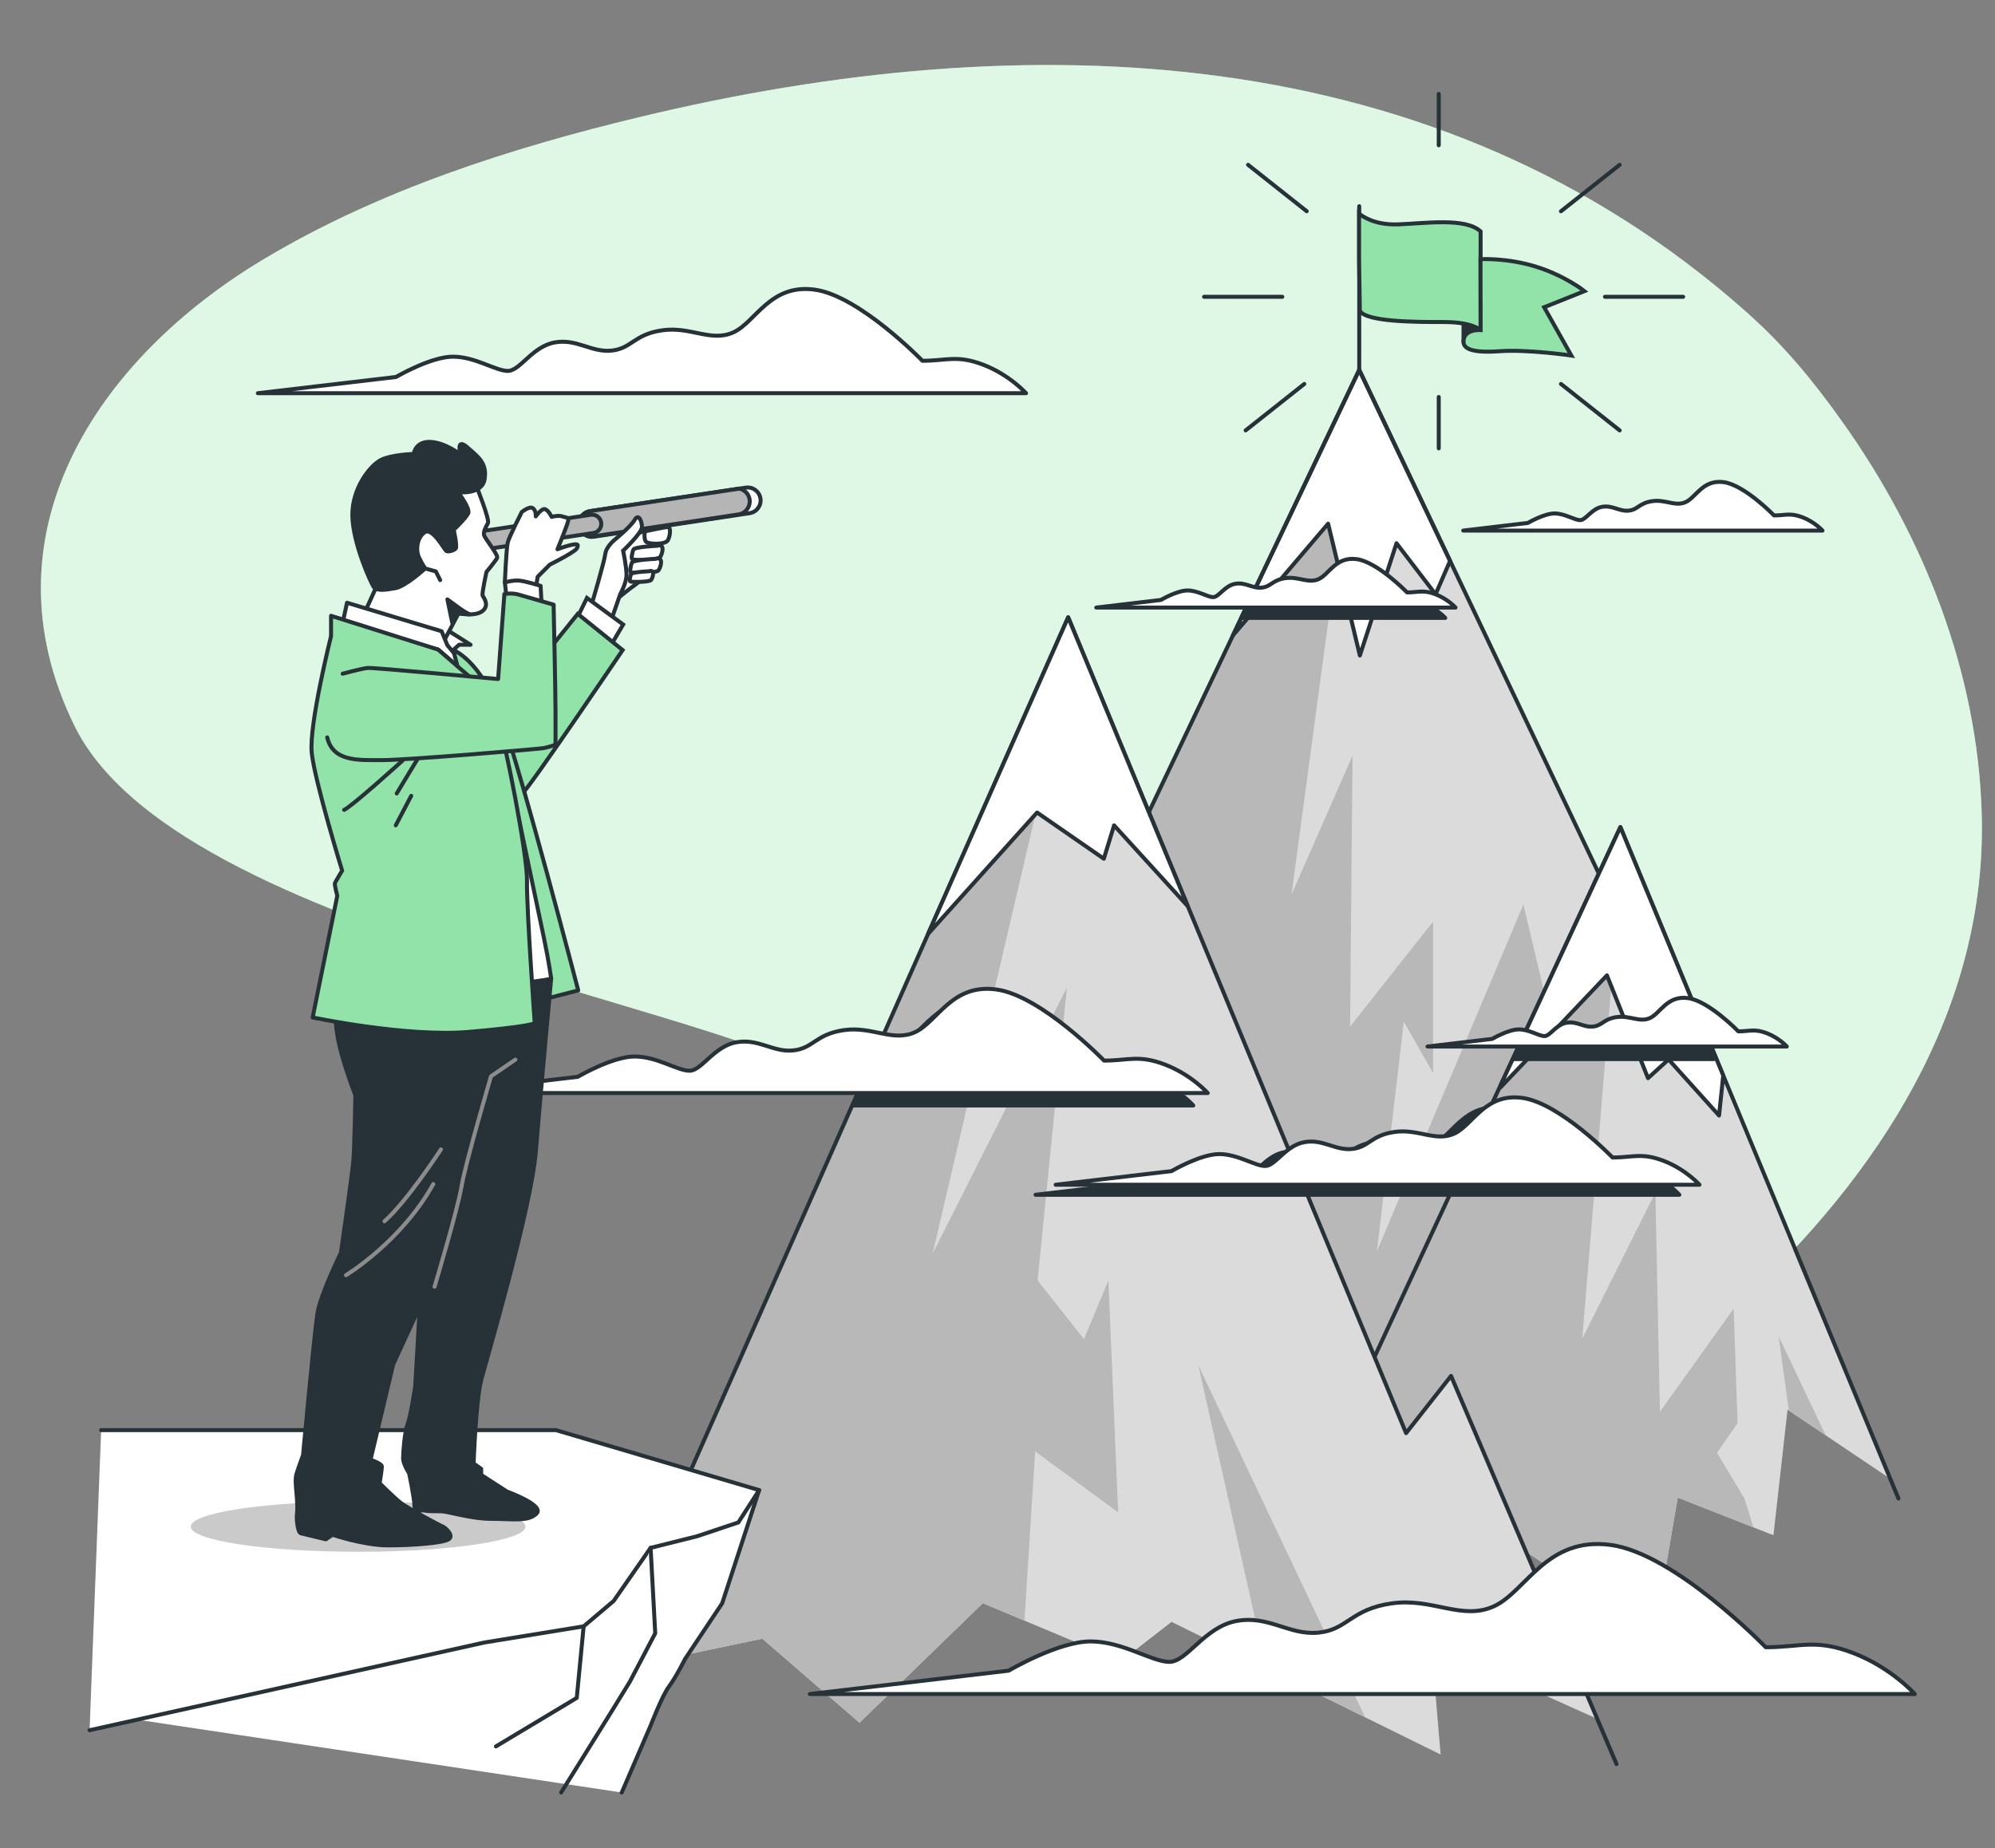 <?xml version="1.0" encoding="utf-8"?>
<!-- Generator: Adobe Illustrator 25.2.1, SVG Export Plug-In . SVG Version: 6.00 Build 0)  -->
<svg version="1.1" xmlns="http://www.w3.org/2000/svg" xmlns:xlink="http://www.w3.org/1999/xlink" x="0px" y="0px"
	 viewBox="0 0 500 463.2" style="enable-background:new 0 0 500 463.2;" xml:space="preserve">
<rect x="0" y="0" width="500" height="463.2" fill="#808080" stroke="none"/>
<g id="Background_Simple">
	<g>
		<path style="fill:#92E3A9;" d="M434.5,328.02c-4.56,4.15-9.22,8.15-13.93,12.03c-32.56,26.74-70.25,46.5-112.8,50.32
			c-1.05,0.09-2.09,0.18-3.14,0.26c-79.5,5.83-78.04-88.98-87.52-112.32c-9.48-23.34-170.66-40.11-198.38-96.27
			C-4.97,134,24.27,89.95,66.15,64.93c28.92-17.28,61.7-27.79,94.29-35.62C256.99,6.1,360.02,9.12,437.82,78.32
			c9.45,8.4,16.72,17.28,24,27.52c20.34,28.59,33.82,62.71,34.85,98.03c1.43,49.21-25.91,90.86-61.01,123.1
			C435.27,327.32,434.89,327.67,434.5,328.02z"/>
		<path style="opacity:0.7;fill:#FFFFFF;" d="M434.5,328.02c-4.56,4.15-9.22,8.15-13.93,12.03c-32.56,26.74-70.25,46.5-112.8,50.32
			c-1.05,0.09-2.09,0.18-3.14,0.26c-79.5,5.83-78.04-88.98-87.52-112.32c-9.48-23.34-170.66-40.11-198.38-96.27
			C-4.97,134,24.27,89.95,66.15,64.93c28.92-17.28,61.7-27.79,94.29-35.62C256.99,6.1,360.02,9.12,437.82,78.32
			c9.45,8.4,16.72,17.28,24,27.52c20.34,28.59,33.82,62.71,34.85,98.03c1.43,49.21-25.91,90.86-61.01,123.1
			C435.27,327.32,434.89,327.67,434.5,328.02z"/>
	</g>
</g>
<g id="Moutains">
	<g>
		<polygon style="fill:#DBDBDB;" points="406.86,231.91 406.86,350.51 273.55,350.51 274.45,231.91 275,230.76 299.42,179.42 
			311.09,154.88 313.47,149.89 340.66,92.71 341.22,93.89 378.07,171.37 		"/>
		<polygon style="fill:#B8B8B8;" points="409.96,345.42 406.86,345.99 382.48,350.51 322.53,350.51 279.02,258.53 275,230.76 
			299.42,179.42 311.09,154.88 313.47,149.89 340.66,92.71 341.22,93.89 323.68,224.27 338.98,189.39 338.37,257.31 359.17,231 
			359.17,268.94 351.83,256.09 345.1,313.6 381.81,226.72 406.86,332.35 		"/>
		<polygon style="fill:#FFFFFF;stroke:#263238;stroke-linecap:round;stroke-linejoin:round;stroke-miterlimit:10;" points="
			311.09,154.88 309,159.27 332.86,131.26 340.82,164.3 350,136.16 359.79,148.96 363.43,140.59 341.22,93.89 340.66,92.71 
			313.47,149.89 		"/>
		<polygon style="fill:none;stroke:#263238;stroke-linecap:round;stroke-linejoin:round;stroke-miterlimit:10;" points="
			406.86,231.91 406.86,350.51 273.55,350.51 274.45,231.91 275,230.76 299.42,179.42 311.09,154.88 313.47,149.89 340.66,92.71 
			341.22,93.89 378.07,171.37 		"/>
	</g>
	<g>
		<polygon style="fill:#DBDBDB;" points="473.18,370.26 448.01,353.35 444.47,384.81 420.48,375.37 414.59,409.97 373.69,383.24 
			339.09,383.24 341.05,348.24 379.55,265.46 381.29,261.73 403.97,212.97 422.06,247.58 425.16,255.02 429.51,265.46 		"/>
		<g>
			<polygon style="fill:#B8B8B8;" points="445.78,334.96 448.33,353.56 457.59,359.79 			"/>
		</g>
		<polygon style="fill:#B8B8B8;" points="420.48,375.37 439.46,382.84 437.2,375.59 430.33,364.15 435.48,356.71 434.5,328.02 
			416.02,353.85 414.88,298.91 396.56,335.53 406.28,217.39 403.97,212.97 381.29,261.73 379.55,265.46 341.05,348.24 
			339.09,383.24 373.69,383.24 414.59,409.97 		"/>
		<polyline style="fill:none;stroke:#263238;stroke-linecap:round;stroke-linejoin:round;stroke-miterlimit:10;" points="
			475.8,375.6 406.11,207.31 327.31,377.13 		"/>
		<polygon style="fill:#FFFFFF;stroke:#263238;stroke-linecap:round;stroke-linejoin:round;stroke-miterlimit:10;" points="
			413.04,270.24 418.19,265.55 430.84,279.6 431.89,269.57 406.11,207.31 376.08,272.04 376.04,272.58 402.74,244.48 		"/>
	</g>
	<g>
		<polygon style="fill:#DBDBDB;" points="358.72,412.14 361.06,439.77 342.14,430.44 317.36,418.22 293.62,406.52 280.97,416.36 
			246.32,401.84 215.41,431.81 191.05,410.74 162.02,416.82 163.89,388.72 213.79,277.09 220.27,262.58 264.58,163.46 279.1,196.71 
			292.68,214.51 352.4,359.21 363.67,344.88 400.4,430.87 		"/>
		<polygon style="fill:#B8B8B8;" points="271.67,335.63 260.05,320.95 267.39,247.52 233.74,314.22 263.11,188.78 264.97,164.34 
			264.58,163.46 220.27,262.58 213.79,277.09 163.89,388.72 162.02,416.82 191.05,410.74 215.41,431.81 246.32,401.84 
			256.75,406.21 259.44,363.78 280.24,379.08 277.79,320.95 		"/>
		<polyline style="fill:none;stroke:#263238;stroke-linecap:round;stroke-linejoin:round;stroke-miterlimit:10;" points="
			405.14,442.16 363.67,344.88 352.4,359.21 267.71,154.73 167.05,382.25 		"/>
		<polygon style="fill:#FFFFFF;stroke:#263238;stroke-linecap:round;stroke-linejoin:round;stroke-miterlimit:10;" points="
			297.7,227.15 267.71,154.73 232.61,234.07 259.92,203.66 276.65,215.24 279.22,206.88 		"/>
		<polygon style="fill:#B8B8B8;" points="342.14,430.44 317.36,418.22 300.32,342.17 		"/>
	</g>
</g>
<g id="Clouds">
	<g>
		<path style="fill:#263238;stroke:#263238;stroke-linecap:round;stroke-linejoin:round;stroke-miterlimit:10;" d="M362.21,154.88
			h-51.12l2.38-4.99c0.05,0,0.1,0,0.15-0.01c2.38-0.24,2.62-1.9,5.95-2.38c3.34-0.48,5.72,1.43,8.34,0.24
			c2.62-1.19,4.29-5.72,9.53-5c5.24,0.71,12.62,8.33,12.62,8.33c2.86,0,4.05-0.71,7.15,0.48
			C360.3,152.74,362.21,154.88,362.21,154.88z"/>
		<path style="fill:#FFFFFF;stroke:#263238;stroke-linecap:round;stroke-linejoin:round;stroke-miterlimit:10;" d="M352.65,148.49
			c0,0-7.38-7.62-12.62-8.34c-5.24-0.71-6.91,3.81-9.53,5c-2.62,1.19-5-0.71-8.34-0.24c-3.33,0.48-3.57,2.14-5.96,2.38
			c-2.38,0.24-4.05-1.43-6.67-0.95c-2.62,0.48-4.05,3.33-5.48,3.33s-3.81-1.67-6.43-1.67c-2.62,0-6.67,2.38-6.67,2.38l-16.2,1.91
			h90.04c0,0-1.91-2.14-5-3.33C356.7,147.77,355.51,148.49,352.65,148.49z"/>
	</g>
	<path style="fill:#FFFFFF;stroke:#263238;stroke-linecap:round;stroke-linejoin:round;stroke-miterlimit:10;" d="M444.62,129.19
		c0,0-7.38-7.62-12.62-8.34c-5.24-0.71-6.91,3.81-9.53,5s-5-0.71-8.34-0.24s-3.57,2.14-5.96,2.38c-2.38,0.24-4.05-1.43-6.67-0.95
		c-2.62,0.48-4.05,3.33-5.48,3.33s-3.81-1.67-6.43-1.67c-2.62,0-6.67,2.38-6.67,2.38l-16.2,1.91h90.04c0,0-1.91-2.14-5-3.33
		C448.67,128.48,447.48,129.19,444.62,129.19z"/>
	<g>
		<path style="fill:#263238;stroke:#263238;stroke-linecap:round;stroke-linejoin:round;stroke-miterlimit:10;" d="M399.11,292.65
			c0,0-13.23-13.66-22.62-14.94c-9.39-1.28-12.38,6.83-17.07,8.96c-4.7,2.13-8.96-1.28-14.94-0.43c-5.98,0.85-6.4,3.84-10.67,4.27
			c-4.27,0.43-7.26-2.56-11.95-1.71c-4.7,0.85-7.26,5.98-9.82,5.98s-6.83-2.99-11.52-2.99c-4.7,0-11.95,4.27-11.95,4.27l-29.03,3.41
			h161.35c0,0-3.41-3.84-8.96-5.98C406.36,291.37,404.23,292.65,399.11,292.65z"/>
		<path style="fill:#FFFFFF;stroke:#263238;stroke-linecap:round;stroke-linejoin:round;stroke-miterlimit:10;" d="M404.15,290.13
			c0,0-13.23-13.66-22.62-14.94c-9.39-1.28-12.38,6.83-17.07,8.96c-4.7,2.13-8.96-1.28-14.94-0.43c-5.98,0.85-6.4,3.84-10.67,4.27
			c-4.27,0.43-7.26-2.56-11.95-1.71c-4.7,0.85-7.26,5.98-9.82,5.98s-6.83-2.99-11.52-2.99c-4.7,0-11.95,4.27-11.95,4.27l-29.03,3.41
			h161.35c0,0-3.41-3.84-8.96-5.98C411.4,288.85,409.27,290.13,404.15,290.13z"/>
	</g>
	<g>
		<path style="fill:#263238;stroke:#263238;stroke-linecap:round;stroke-linejoin:round;stroke-miterlimit:10;" d="M429.51,265.46
			h-49.96l1.74-3.73c1.43,0.48,2.66,1.11,3.54,1.11c1.43,0,2.86-2.86,5.48-3.33c2.62-0.48,4.29,1.19,6.67,0.95
			c2.38-0.24,2.62-1.91,5.96-2.38c3.33-0.48,5.71,1.43,8.33,0.23c2.62-1.19,4.29-5.71,9.53-5c1.36,0.19,2.88,0.84,4.36,1.71
			L429.51,265.46z"/>
		<path style="fill:#FFFFFF;stroke:#263238;stroke-linecap:round;stroke-linejoin:round;stroke-miterlimit:10;" d="M435.67,258.51
			c0,0-7.38-7.62-12.62-8.34c-5.24-0.71-6.91,3.81-9.53,5c-2.62,1.19-5-0.71-8.34-0.24c-3.33,0.48-3.57,2.14-5.95,2.38
			c-2.38,0.24-4.05-1.43-6.67-0.95c-2.62,0.48-4.05,3.33-5.48,3.33c-1.43,0-3.81-1.67-6.43-1.67c-2.62,0-6.67,2.38-6.67,2.38
			l-16.2,1.91h90.04c0,0-1.91-2.14-5-3.33C439.72,257.79,438.53,258.51,435.67,258.51z"/>
	</g>
	<g>
		<path style="fill:#263238;stroke:#263238;stroke-linecap:round;stroke-linejoin:round;stroke-miterlimit:10;" d="M299.07,277.09
			h-85.28l6.48-14.51c1.82,0.19,3.61,0.07,5.45-0.77c5.61-2.54,9.17-12.22,20.38-10.69c11.2,1.53,26.99,17.82,26.99,17.82
			c6.11,0,8.66-1.52,15.28,1.02C294.99,272.51,299.07,277.09,299.07,277.09z"/>
		<path style="fill:#FFFFFF;stroke:#263238;stroke-linecap:round;stroke-linejoin:round;stroke-miterlimit:10;" d="M276.71,265.84
			c0,0-15.79-16.3-27-17.83c-11.21-1.53-14.77,8.15-20.37,10.7c-5.6,2.55-10.7-1.53-17.83-0.51c-7.13,1.02-7.64,4.58-12.73,5.09
			c-5.09,0.51-8.66-3.06-14.26-2.04c-5.6,1.02-8.66,7.13-11.71,7.13c-3.06,0-8.15-3.57-13.75-3.57c-5.6,0-14.26,5.09-14.26,5.09
			l-34.64,4.07h192.53c0,0-4.07-4.58-10.7-7.13C285.37,264.31,282.83,265.84,276.71,265.84z"/>
	</g>
	<path style="fill:#FFFFFF;stroke:#263238;stroke-linecap:round;stroke-linejoin:round;stroke-miterlimit:10;" d="M231.18,90.43
		c0,0-15.79-16.3-27-17.83c-11.21-1.53-14.77,8.15-20.37,10.7c-5.6,2.55-10.7-1.53-17.83-0.51c-7.13,1.02-7.64,4.58-12.73,5.09
		c-5.09,0.51-8.66-3.06-14.26-2.04c-5.6,1.02-8.66,7.13-11.72,7.13c-3.06,0-8.15-3.57-13.75-3.57c-5.6,0-14.26,5.09-14.26,5.09
		l-34.64,4.07h192.53c0,0-4.07-4.58-10.7-7.13C239.84,88.9,237.29,90.43,231.18,90.43z"/>
	<path style="fill:#FFFFFF;stroke:#263238;stroke-linecap:round;stroke-linejoin:round;stroke-miterlimit:10;" d="M442.54,412.88
		c0,0-22.71-23.44-38.83-25.64c-16.12-2.2-21.25,11.72-29.3,15.38c-8.06,3.66-15.38-2.2-25.64-0.73
		c-10.26,1.47-10.99,6.59-18.32,7.33c-7.33,0.73-12.45-4.4-20.51-2.93c-8.06,1.47-12.45,10.26-16.85,10.26
		c-4.4,0-11.72-5.13-19.78-5.13c-8.06,0-20.51,7.33-20.51,7.33l-49.82,5.86H479.9c0,0-5.86-6.59-15.38-10.26
		C454.99,410.68,451.33,412.88,442.54,412.88z"/>
</g>
<g id="Flag">
	<g>
		<g>
			
				<line style="fill:none;stroke:#263238;stroke-linecap:round;stroke-linejoin:round;stroke-miterlimit:10;" x1="340.66" y1="92.71" x2="340.66" y2="51.69"/>
			<g>
				<g>
					<path style="fill:#263238;stroke:#263238;stroke-linecap:round;stroke-linejoin:round;stroke-miterlimit:10;" d="M366.8,85.76
						v-7.59c0,0,2.7,1.43,3.89,3.6c0.17,0.31,0.31,0.63,0.4,0.97C371.09,82.73,367.53,82.24,366.8,85.76z"/>
					<path style="fill:#92E3A9;stroke:#263238;stroke-miterlimit:10;" d="M350.4,56.24c-5.92,0.22-9.05-2.09-9.78-2.7v11.3
						l0.19,13.1c1.77,2.78,14.13,2.78,21.19,2.78c7.06,0,9.08,2.02,9.08,2.02V58.01C367.31,54.48,357.21,55.99,350.4,56.24z"/>
					<path style="fill:#92E3A9;stroke:#263238;stroke-miterlimit:10;" d="M371.09,82.73c0,0-4.41-0.34-4.29,3.03
						c0.06,1.59,2.02,2.78,9.08,2.27c7.06-0.5,17.94,1.09,17.94,1.09l-6.81-12.11l10.09-4.04c0,0-4.82-3.86-12.14-6.13
						c-7.32-2.27-13.91-1.88-13.91-1.88L371.09,82.73z"/>
				</g>
			</g>
		</g>
		
			<line style="fill:none;stroke:#263238;stroke-linecap:round;stroke-linejoin:round;stroke-miterlimit:10;" x1="360.59" y1="23.54" x2="360.59" y2="36.41"/>
		
			<line style="fill:none;stroke:#263238;stroke-linecap:round;stroke-linejoin:round;stroke-miterlimit:10;" x1="360.59" y1="99.51" x2="360.59" y2="112.38"/>
		
			<line style="fill:none;stroke:#263238;stroke-linecap:round;stroke-linejoin:round;stroke-miterlimit:10;" x1="312.8" y1="41.31" x2="327.5" y2="52.95"/>
		
			<line style="fill:none;stroke:#263238;stroke-linecap:round;stroke-linejoin:round;stroke-miterlimit:10;" x1="405.93" y1="41.31" x2="391.22" y2="52.95"/>
		
			<line style="fill:none;stroke:#263238;stroke-linecap:round;stroke-linejoin:round;stroke-miterlimit:10;" x1="405.93" y1="107.88" x2="391.22" y2="96.24"/>
		
			<line style="fill:none;stroke:#263238;stroke-linecap:round;stroke-linejoin:round;stroke-miterlimit:10;" x1="312.19" y1="107.88" x2="326.89" y2="96.24"/>
		
			<line style="fill:none;stroke:#263238;stroke-linecap:round;stroke-linejoin:round;stroke-miterlimit:10;" x1="321.38" y1="74.39" x2="301.77" y2="74.39"/>
		
			<line style="fill:none;stroke:#263238;stroke-linecap:round;stroke-linejoin:round;stroke-miterlimit:10;" x1="421.85" y1="74.39" x2="402.25" y2="74.39"/>
	</g>
</g>
<g id="Crag">
	<g>
		<path style="fill:#FFFFFF;stroke:#263238;stroke-linecap:round;stroke-linejoin:round;stroke-miterlimit:10;" d="M155.83,449.29
			l7.23-16.76c0,0,2.89-7.52,4.63-9.84c1.74-2.31,4.05-6.94,4.05-6.94l9.26-13.89l9.26-28.35l-25.69,8.56l-19.75,15.19l-26.96,13.29
			l-93.43,18.99"/>
		<g>
			<polyline style="fill:#FFFFFF;stroke:#263238;stroke-linecap:round;stroke-linejoin:round;stroke-miterlimit:10;" points="
				25.35,358.46 139.34,358.46 190.26,373.5 185.05,381.6 174.63,385.08 163.06,387.97 153.8,401.28 146.28,407.64 121.4,411.69 
				22.45,433.68 			"/>
			<polyline style="fill:#FFFFFF;stroke:#263238;stroke-linecap:round;stroke-linejoin:round;stroke-miterlimit:10;" points="
				163.06,387.97 164.22,409.38 157.85,421.53 153.23,429.05 140.64,449.29 			"/>
			<polyline style="fill:#FFFFFF;stroke:#263238;stroke-linecap:round;stroke-linejoin:round;stroke-miterlimit:10;" points="
				146.28,407.64 144.55,425.58 135.87,430.79 124.29,437.73 			"/>
		</g>
	</g>
</g>
<g id="Character">
	<g>
		<path style="opacity:0.21;" d="M131.71,382.64c0,3.48-18.78,6.31-41.95,6.31c-23.17,0-41.95-2.82-41.95-6.31
			c0-3.48,18.78-6.31,41.95-6.31C112.93,376.33,131.71,379.16,131.71,382.64z"/>
		<g>
			<g>
				<path style="fill:#FFFFFF;stroke:#263238;stroke-miterlimit:10;" d="M155.09,149.75c0,0,2.66-2.18,4.23-3.27
					c1.57-1.09,4.36-4.11,4.6-5.32c0.24-1.21,1.57-8.47,1.57-8.47s-0.97-0.12-2.78,0.24s-3.39,0.85-3.39,0.85l-4.84,5.81
					L155.09,149.75z"/>
				<path style="fill:#FFFFFF;stroke:#263238;stroke-miterlimit:10;" d="M161.62,133.18c0,0-0.36,2.06,0.36,2.66
					c0.73,0.6,4.84,0.73,5.44-0.48c0.6-1.21,0.73-3.27,0-3.27S161.62,133.18,161.62,133.18z"/>
				<path style="fill:#FFFFFF;stroke:#263238;stroke-miterlimit:10;" d="M164.65,136.81c0,0-5.69,0.24-5.93,0.97
					s-0.6,2.18-0.24,2.42c0.36,0.24,6.29,0.24,6.9-0.48C165.98,138.98,166.82,136.08,164.65,136.81z"/>
				<path style="fill:#FFFFFF;stroke:#263238;stroke-miterlimit:10;" d="M164.28,140.07c0,0-5.69,0.24-5.93,0.97
					c-0.24,0.73-0.6,2.18-0.24,2.42c0.36,0.24,6.29,0.24,6.9-0.48C165.61,142.25,166.46,139.35,164.28,140.07z"/>
				<path style="fill:#FFFFFF;stroke:#263238;stroke-miterlimit:10;" d="M162.62,143.19c0,0-4.3,0.18-4.48,0.73
					c-0.18,0.55-0.46,1.65-0.18,1.83c0.27,0.18,4.75,0.18,5.21-0.37C163.62,144.84,164.26,142.64,162.62,143.19z"/>
			</g>
			<g>
				<g>
					<path style="fill:#FFFFFF;stroke:#263238;stroke-miterlimit:10;" d="M187.87,128.63l-39.01,5.89
						c-0.16,0.02-0.32,0.04-0.48,0.04c-0.12,0-0.25-0.01-0.37-0.02c-1.42-0.17-2.61-1.27-2.83-2.74c-0.27-1.77,0.95-3.42,2.72-3.69
						l37.42-5.64l1.59-0.24c1.77-0.27,3.41,0.95,3.68,2.72C190.86,126.72,189.64,128.36,187.87,128.63z"/>
				</g>
				<g>
					<path style="fill:#B5B5B5;stroke:#263238;stroke-miterlimit:10;" d="M185.1,128.94l-37.08,5.6c-1.42-0.17-2.61-1.27-2.83-2.74
						c-0.27-1.77,0.95-3.42,2.72-3.69l37.42-5.64c1.29,0.29,2.33,1.34,2.54,2.72C188.13,126.99,186.89,128.67,185.1,128.94z"/>
				</g>
				<g>
					<path style="fill:#B5B5B5;stroke:#263238;stroke-miterlimit:10;" d="M121.57,137.67c-1.13,0-2.11-0.82-2.29-1.97
						c-0.19-1.26,0.68-2.44,1.94-2.63l26.82-4.04c1.27-0.19,2.44,0.68,2.63,1.94c0.19,1.26-0.68,2.44-1.94,2.63l-26.82,4.04
						C121.8,137.66,121.68,137.67,121.57,137.67z"/>
				</g>
			</g>
			<path style="fill:#FFFFFF;stroke:#263238;stroke-miterlimit:10;" d="M148.31,151.45c0,0,3.15-10.65,3.39-12.58
				c0.24-1.94,2.42-3.63,2.42-3.63s3.99-3.27,4.96-4.96c0.97-1.69,1.81,0.36,1.81,1.82s-4.72,5.93-4.72,5.93s0.85,3.99,0.85,6.05
				c0,2.06-1.57,4.84-1.57,4.84l-2.3,6.65L148.31,151.45z"/>
			<g>
				<polygon style="fill:#FFFFFF;stroke:#263238;stroke-miterlimit:10;" points="147.1,149.87 156.18,156.53 152.91,162.09 
					144.56,155.08 				"/>
				<path style="fill:#92E3A9;stroke:#263238;stroke-miterlimit:10;" d="M144.8,153.87l11.25,9.07c0,0-23.59,34.85-25.05,35.82
					c-1.45,0.97-4.23,1.57-4.23,1.57l-5.57-17.18L144.8,153.87z"/>
			</g>
			<polygon style="fill:#FFFFFF;stroke:#263238;stroke-linecap:round;stroke-linejoin:round;stroke-miterlimit:10;" points="
				112.38,158.1 117.94,161.61 115.04,161.61 113.59,162.94 110.92,162.7 109.96,159.55 			"/>
			<g>
				<path style="fill:#FFFFFF;stroke:#263238;stroke-linecap:round;stroke-linejoin:round;stroke-miterlimit:10;" d="M119.39,121.8
					c0,0,3.39,8.47,2.9,9.32c-0.48,0.85-1.21,2.18-0.97,3.03c0.24,0.85,3.63,4.96,3.27,5.69s-2.66,3.51-2.66,3.51
					s-1.21,5.44-0.97,5.93c0.24,0.48,1.33,1.82,0.6,3.15c-0.73,1.33-2.66,1.57-3.87,1.57c-1.21,0-2.78-0.24-2.78-0.24l-3.51,6.65
					l-19.72-7.5l3.03-6.65c0,0-2.18-4.84-0.6-11.01c1.57-6.17,13.43-13.31,18.39-14.04S119.39,121.8,119.39,121.8z"/>
				<path style="fill:#263238;stroke:#263238;stroke-linecap:round;stroke-linejoin:round;stroke-miterlimit:10;" d="M114.8,123.37
					c0,0,3.15,4.11,2.54,5.32c-0.6,1.21-3.63,4.11-3.63,4.11s0.97,4.23,0.48,4.72c-0.48,0.48-1.81,0.85-2.3,0.6
					c-0.48-0.24-3.51-6.05-5.44-4.72c-1.94,1.33-2.3,4.48-1.45,6.29c0.85,1.82,1.57,2.78,1.57,2.78s-4.84,4.48-7.5,4.96
					c-2.66,0.48-4.72,0.73-5.44-0.36c-0.73-1.09-5.2-10.89-5.32-17.79c-0.12-6.9,4.48-12.7,7.26-14.04
					c2.78-1.33,8.11-1.45,8.11-1.45s0.36-3.15,4.11-3.03c3.75,0.12,7.62,3.15,7.62,3.15s-1.21-4.36,1.69-1.81
					c2.9,2.54,4.96,3.99,4.36,7.99C120.85,124.1,114.8,123.37,114.8,123.37z"/>
				<polyline style="fill:none;stroke:#263238;stroke-linecap:round;stroke-linejoin:round;stroke-miterlimit:10;" points="
					106.57,142.49 109.23,143.22 110.32,145.4 				"/>
				<path style="fill:#263238;stroke:#263238;stroke-linecap:round;stroke-linejoin:round;stroke-miterlimit:10;" d="M117.7,153.99
					c0,0-1.45-0.73-2.42-1.45c-0.97-0.73-3.15-2.3-3.15-2.3l1.21,5.81l1.57-2.3L117.7,153.99z"/>
			</g>
			<polygon style="fill:#FFFFFF;stroke:#263238;stroke-linecap:round;stroke-linejoin:round;stroke-miterlimit:10;" points="
				86.97,151.08 85.88,156.17 109.83,162.82 121.45,172.86 112.13,161.73 110.68,158.22 			"/>
			<path style="fill:#92E3A9;stroke:#263238;stroke-linecap:round;stroke-linejoin:round;stroke-miterlimit:10;" d="M113.59,162.94
				c0,0,6.72,2.32,11.84,16.19c5.12,13.87,19.49,69.11,19.49,69.11l-7.93,2.05c0,0-3.47-20.14-9.74-39.46
				C120.96,191.51,113.59,162.94,113.59,162.94z"/>
			<g>
				<path style="fill:#263238;stroke:#263238;stroke-linecap:round;stroke-linejoin:round;stroke-miterlimit:10;" d="M138.13,245.33
					c0,0-2.71,29.34-3.85,43.4s-12.35,52.07-13.68,57.2s-1.9,20.9-1.9,20.9l1.9,1.33v1.52l6.46,4.18c0,0,9.5,3.42,7.41,5.51
					c-2.09,2.09-5.89,1.33-11.21,1.33c-5.32,0-11.02-1.9-12.73-1.9c-1.71,0-3.42,0-4.18-0.19c-0.76-0.19-2.47,0.57-2.47-1.14
					c0-1.71-1.33-8.17-1.33-8.17s-1.52-2.28-1.52-3.8c0-1.52,0.38-6.65,1.14-8.55s1.9-9.5,1.9-9.5l1.14-19.95l-6.65,14.44
					l-5.7,23.94c0,0,2.85,0.95,2.85,1.71s-0.57,4.18-0.57,4.18s3.61,3.61,5.32,4.94c1.71,1.33,9.88,5.7,10.45,5.89
					c0.57,0.19,3.04,2.28,1.52,3.23c-1.52,0.95-9.12,1.52-15.2,1.52c-6.08,0-13.87-2.66-13.87-2.66l-1.71,1.14
					c0,0-5.51-1.33-6.27-1.52s-1.14-3.61-0.95-4.94c0.19-1.33,0-2.85,0-3.61s-0.57-4.75-0.19-6.08c0.38-1.33,1.71-4.94,1.71-4.94
					s2.85-30.78,3.61-35.54c0.76-4.75,5.89-15.2,5.89-15.2s2.66-18.62,3.04-22.23c0.38-3.61,0.57-17.29,0.57-17.29
					s-3.23-8.17-4.37-14.25c-1.14-6.08-0.19-7.41-0.19-7.41l2.47-9.5L138.13,245.33z"/>
				<path style="fill:none;stroke:#8C8C8C;stroke-linecap:round;stroke-linejoin:round;stroke-miterlimit:10;" d="M108.91,322.51
					c0,0,5.79-19.3,6.75-25.08c0.96-5.79,7.4-27.66,7.4-27.66l6.11-4.18"/>
				<path style="fill:none;stroke:#8C8C8C;stroke-linecap:round;stroke-linejoin:round;stroke-miterlimit:10;" d="M86.72,319.62
					c0,0,13.83-8.36,21.87-22.83"/>
				<path style="fill:none;stroke:#8C8C8C;stroke-linecap:round;stroke-linejoin:round;stroke-miterlimit:10;" d="M110.51,288.1
					c0,0-8.36,12.86-14.15,18.01"/>
			</g>
			<path style="fill:#FFFFFF;stroke:#263238;stroke-linecap:round;stroke-linejoin:round;stroke-miterlimit:10;" d="M125.2,182.18
				c0,0,9.8,46.64,11.12,52.91c1.32,6.27,1.82,10.24,1.82,10.24s-4.29,0.83-6.11,0.83c-1.82,0-5.78-0.17-5.78-0.17l-5.94-66.37
				L125.2,182.18z"/>
			<path style="fill:#92E3A9;stroke:#263238;stroke-linecap:round;stroke-linejoin:round;stroke-miterlimit:10;" d="M82.97,154.35
				v5.08c0,0-5.57,22.26-4.84,29.28s7.62,29.52,7.62,29.52s-1.69,2.78-1.82,3.15s0.6,3.15,0.6,3.15l-6.17,30.49
				c0,0,23.59,4.96,39.08,3.63s16.58-2.18,16.58-2.18s-2.06-28.8-1.94-35.57c0.12-6.78-5.57-35.45-6.9-38.72
				c-1.33-3.27-3.75-9.32-3.75-9.32l-11.62-10.04L82.97,154.35z"/>
			<g>
				<g>
					<path style="fill:none;stroke:#263238;stroke-linecap:round;stroke-linejoin:round;stroke-miterlimit:10;" d="M100.88,190.65
						c0,0-12.83,11.62-14.64,12.34"/>
					<path style="fill:none;stroke:#263238;stroke-linecap:round;stroke-linejoin:round;stroke-miterlimit:10;" d="M104.63,190.29
						c0,0-3.63,5.93-5.2,8.59"/>
					
						<line style="fill:none;stroke:#263238;stroke-linecap:round;stroke-linejoin:round;stroke-miterlimit:10;" x1="103.06" y1="199.48" x2="99.19" y2="206.86"/>
				</g>
				<path style="fill:#FFFFFF;stroke:#263238;stroke-linecap:round;stroke-linejoin:round;stroke-miterlimit:10;" d="M126.53,146
					c0,0,0.36-8.59,0.73-10.04c0.36-1.45,3.51-7.62,3.51-7.62s1.94-1.57,2.78-0.97c0.85,0.61,0.73,2.06,0.73,2.06
					s1.45-2.06,2.3-1.81c0.85,0.24,1.69,1.94,1.69,1.94s1.69-0.48,2.66-0.12c0.97,0.36,1.69,0.12,1.45,1.21
					c-0.24,1.09-2.66,7.02-2.66,7.02s5.08-1.94,5.08-0.97s-0.85,1.33-1.94,2.06c-1.09,0.73-5.08,2.78-5.08,2.78l-3.02,3.02
					l-0.48,2.78L126.53,146z"/>
				<path style="fill:#FFFFFF;stroke:#263238;stroke-linecap:round;stroke-linejoin:round;stroke-miterlimit:10;" d="M127.02,150.48
					l-0.48-4.48c0,0,1.81-0.6,3.51-0.48s5.44,1.33,5.44,1.33l0.24,4.6L127.02,150.48z"/>
				<path style="fill:#92E3A9;stroke:#263238;stroke-linecap:round;stroke-linejoin:round;stroke-miterlimit:10;" d="M85.88,168.87
					c0,0,4.84-1.33,6.29-1.45c1.45-0.12,32.67,2.78,32.67,2.78l1.57-21.3c0,0,1.81-0.36,3.51,0.12c1.69,0.48,8.83,2.54,8.83,2.54
					s0.48,22.02,0.48,26.98c0,4.96,0,8.11,0,8.11s-1.57,0.6-2.9,0.85s-34.36,3.02-40.41,3.02s-12.46,0.48-13.91-5.69"/>
			</g>
		</g>
	</g>
</g>
</svg>
